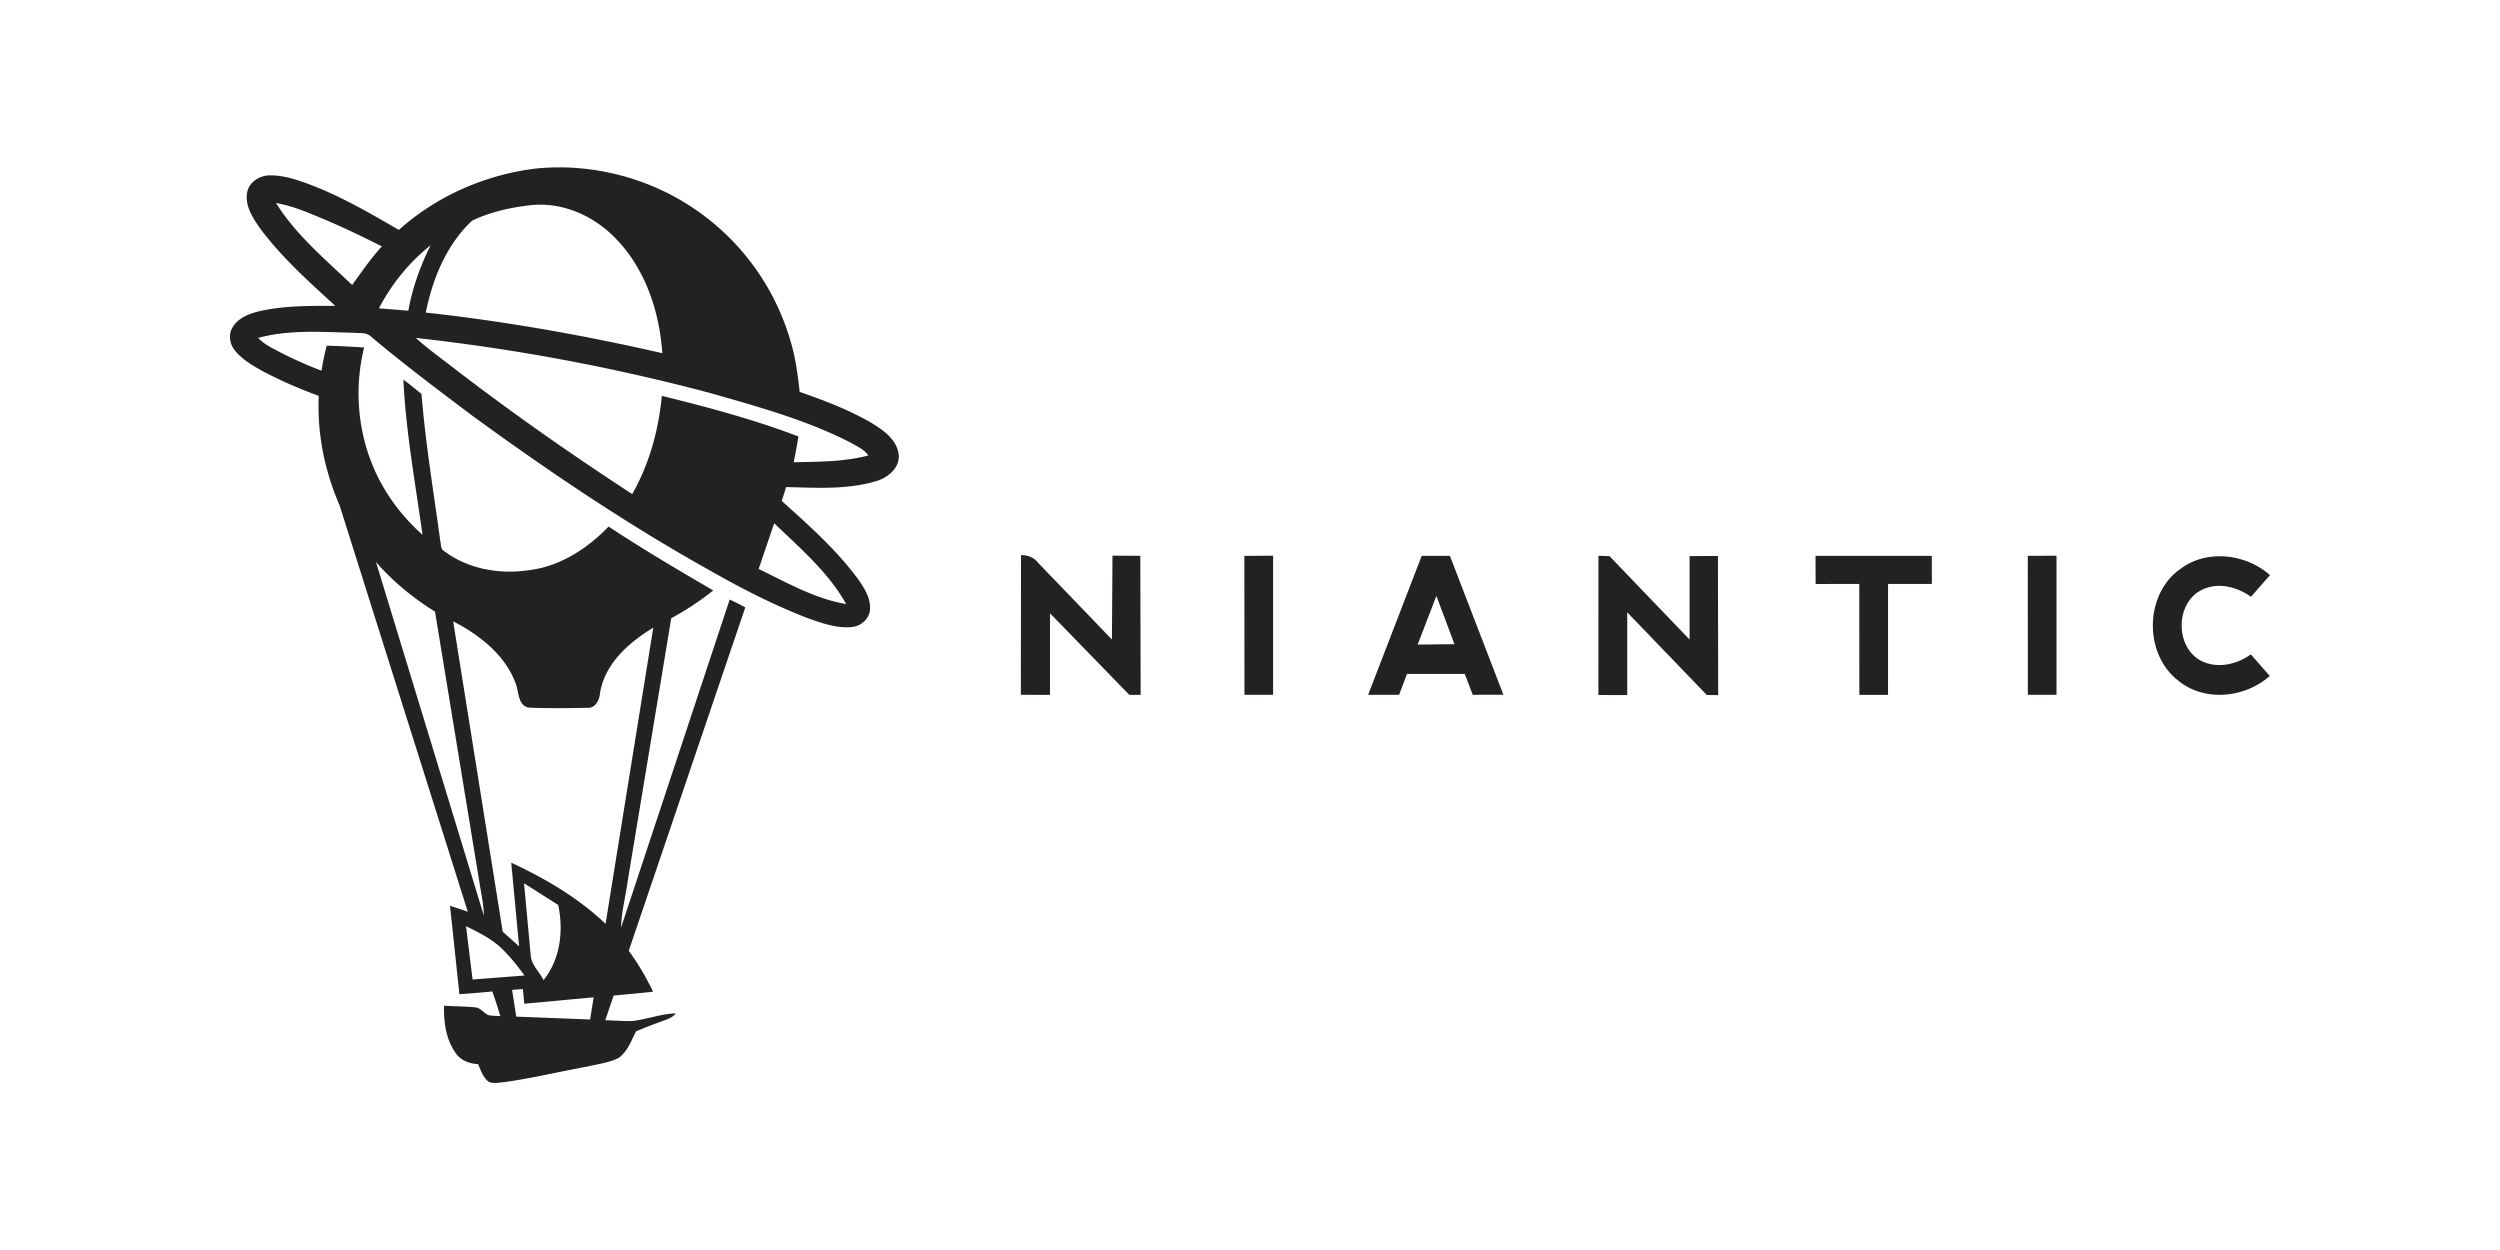 <svg xmlns="http://www.w3.org/2000/svg" viewBox="0 0 119.999 59.999">
  <path d="M24.58 47.517l.2 1.28 3.545.138.17-1.065-3.33.31-.066-.707-.53.042m-2.2-3.056l.315 2.557 2.494-.192c-.33-.45-.678-.89-1.078-1.28-.494-.48-1.118-.787-1.73-1.085m2.783-2.065l.32 3.45c.025.47.42.796.617 1.2.807-1 .967-2.38.703-3.607l-1.64-1.04M21.75 29.812l2.38 14.908.786.702-.377-4.015c1.632.762 3.217 1.688 4.528 2.936l2.29-14.215c-1.175.71-2.345 1.74-2.56 3.17-.026.3-.208.675-.563.676-.944.016-1.892.03-2.834-.008-.546-.085-.488-.745-.642-1.144-.5-1.385-1.745-2.348-3.01-3m-3.7-2.84l5.176 16.965c-.006-.543-.132-1.073-.214-1.607l-2.13-12.983c-1.052-.65-2.014-1.443-2.83-2.376m19.11-1.865l-.745 2.194c1.356.656 2.7 1.43 4.2 1.685-.852-1.527-2.21-2.682-3.456-3.88m-17.2-8.896c.502.462 1.058.86 1.596 1.277 2.84 2.195 5.783 4.26 8.79 6.22.823-1.44 1.266-3.07 1.423-4.715 2.213.548 4.425 1.135 6.557 1.95a33.63 33.63 0 0 1-.227 1.237c1.198-.026 2.413-.02 3.58-.324-.2-.3-.547-.44-.846-.617-2.156-1.103-4.507-1.745-6.826-2.404a95.93 95.93 0 0 0-14.048-2.623m-1.77-1.42l1.412.113c.194-1.095.576-2.144 1.068-3.14-1.028.82-1.872 1.86-2.48 3.026m4.466-4.202c-1.225 1.152-1.89 2.783-2.217 4.406 3.82.42 7.608 1.092 11.353 1.95-.14-2.083-.874-4.22-2.415-5.682-1.022-.977-2.454-1.573-3.88-1.425-.975.11-1.955.322-2.842.75m-9.404-.85c.957 1.53 2.36 2.7 3.655 3.934.455-.633.9-1.28 1.424-1.852-1.087-.558-2.196-1.078-3.33-1.534-.564-.235-1.143-.445-1.748-.548m5.888 1.296c1.846-1.66 4.233-2.692 6.695-2.964 2.676-.24 5.43.494 7.63 2.038a11.53 11.53 0 0 1 4.484 6.264c.24.79.346 1.612.438 2.43 1.17.41 2.34.85 3.415 1.472.57.347 1.233.788 1.333 1.507.087.652-.507 1.14-1.074 1.304-1.4.42-2.88.32-4.323.286l-.213.663c1.295 1.17 2.618 2.337 3.66 3.75.3.43.614.916.577 1.464-.03.454-.442.807-.884.842-.737.07-1.45-.196-2.132-.437-1.5-.58-2.942-1.305-4.342-2.096-4.076-2.252-7.948-4.854-11.708-7.596-1.648-1.237-3.293-2.477-4.872-3.8-.233-.24-.59-.164-.89-.197-1.515-.038-3.07-.155-4.547.25a2.99 2.99 0 0 0 .703.499c.758.405 1.54.77 2.345 1.073a12.1 12.1 0 0 1 .249-1.203c.6.018 1.197.05 1.796.088-.46 1.86-.326 3.868.4 5.64.524 1.286 1.366 2.43 2.402 3.35-.343-2.477-.8-4.95-.918-7.45a32.18 32.18 0 0 1 .869.69c.193 2.375.586 4.728.907 7.087.028.13.022.28.1.395 1.16.908 2.692 1.192 4.13.98 1.495-.174 2.818-1.028 3.843-2.096 1.64 1.08 3.328 2.08 5.025 3.065-.632.505-1.305.95-2.016 1.333l-2.1 12.674c-.098.724-.295 1.44-.308 2.173l5.213-15.742a10.65 10.65 0 0 1 .748.378l-5.593 16.48a12.14 12.14 0 0 1 1.165 1.966c-.63.07-1.26.124-1.89.184l-.404 1.186c.434.008.87.05 1.304.036.7-.08 1.37-.345 2.08-.366-.168.226-.448.293-.696.39-.41.147-.813.305-1.212.475-.23.454-.413.983-.848 1.284-.462.22-.978.286-1.473.4-1.318.24-2.623.554-3.95.745-.26.02-.533.09-.784.001-.283-.204-.388-.558-.528-.86-.43-.02-.862-.19-1.098-.568-.445-.65-.553-1.464-.53-2.234.528.035 1.06.024 1.584.09.216.08.357.292.574.37.18.026.36.028.542.037-.123-.396-.244-.793-.387-1.183-.524.057-1.05.093-1.577.132L21.6 43.48a20.33 20.33 0 0 1 .854.284L16.3 24.256c-.717-1.65-1.084-3.455-1-5.255-.91-.333-1.805-.718-2.662-1.17-.493-.273-1-.56-1.36-1.004-.256-.31-.335-.783-.1-1.134.264-.44.776-.63 1.25-.75 1.2-.278 2.442-.263 3.667-.26-1.287-1.177-2.6-2.35-3.64-3.76-.332-.486-.7-1.046-.596-1.665.08-.524.622-.852 1.125-.84.704-.001 1.375.248 2.026.492 1.448.564 2.793 1.35 4.135 2.125" fill="#232121"/>
  <path d="M68.035 30.94l.91-2.336.867 2.317-1.778.02" fill-opacity="0"/>
  <path d="M53.4 26.672l1.334.006.017 6.674h-.545L50.4 29.437v3.917L49 33.35l.008-6.706c.332-.002.63.116.834.384l3.53 3.668.027-4.023m6.33.01l1.38-.01v6.678h-1.376l-.004-6.668m8.306 4.257l1.778-.02-.867-2.317-.9 2.336m.205-4.256l1.344-.002 2.567 6.666-1.472.002-.382-1.002-2.773.002-.38 1.002H65.67l2.57-6.668m8.493-.007l.526.02L81.1 30.7v-4.008l1.36-.006.012 6.68-.545-.006-3.82-3.967v3.97c-.462 0-.923-.002-1.385-.002l.003-6.674m10.42-.007h5.58l.005 1.35c-.702 0-1.402 0-2.104-.002l-.001 5.324h-1.377l-.003-5.322a181.66 181.66 0 0 0-2.096.004l-.005-1.352m10.192-.002l1.375-.006v6.676h-1.375l-.003-6.67m7.238.7c1.26-1.04 3.2-.824 4.388.225l-.913 1.04c-.67-.477-1.578-.715-2.35-.335-1.286.613-1.3 2.744-.057 3.403.78.4 1.722.186 2.4-.303l.907 1.035c-1.192 1.067-3.162 1.262-4.417.204-1.603-1.268-1.588-4.022.03-5.27" fill="#232121"/>
</svg>
